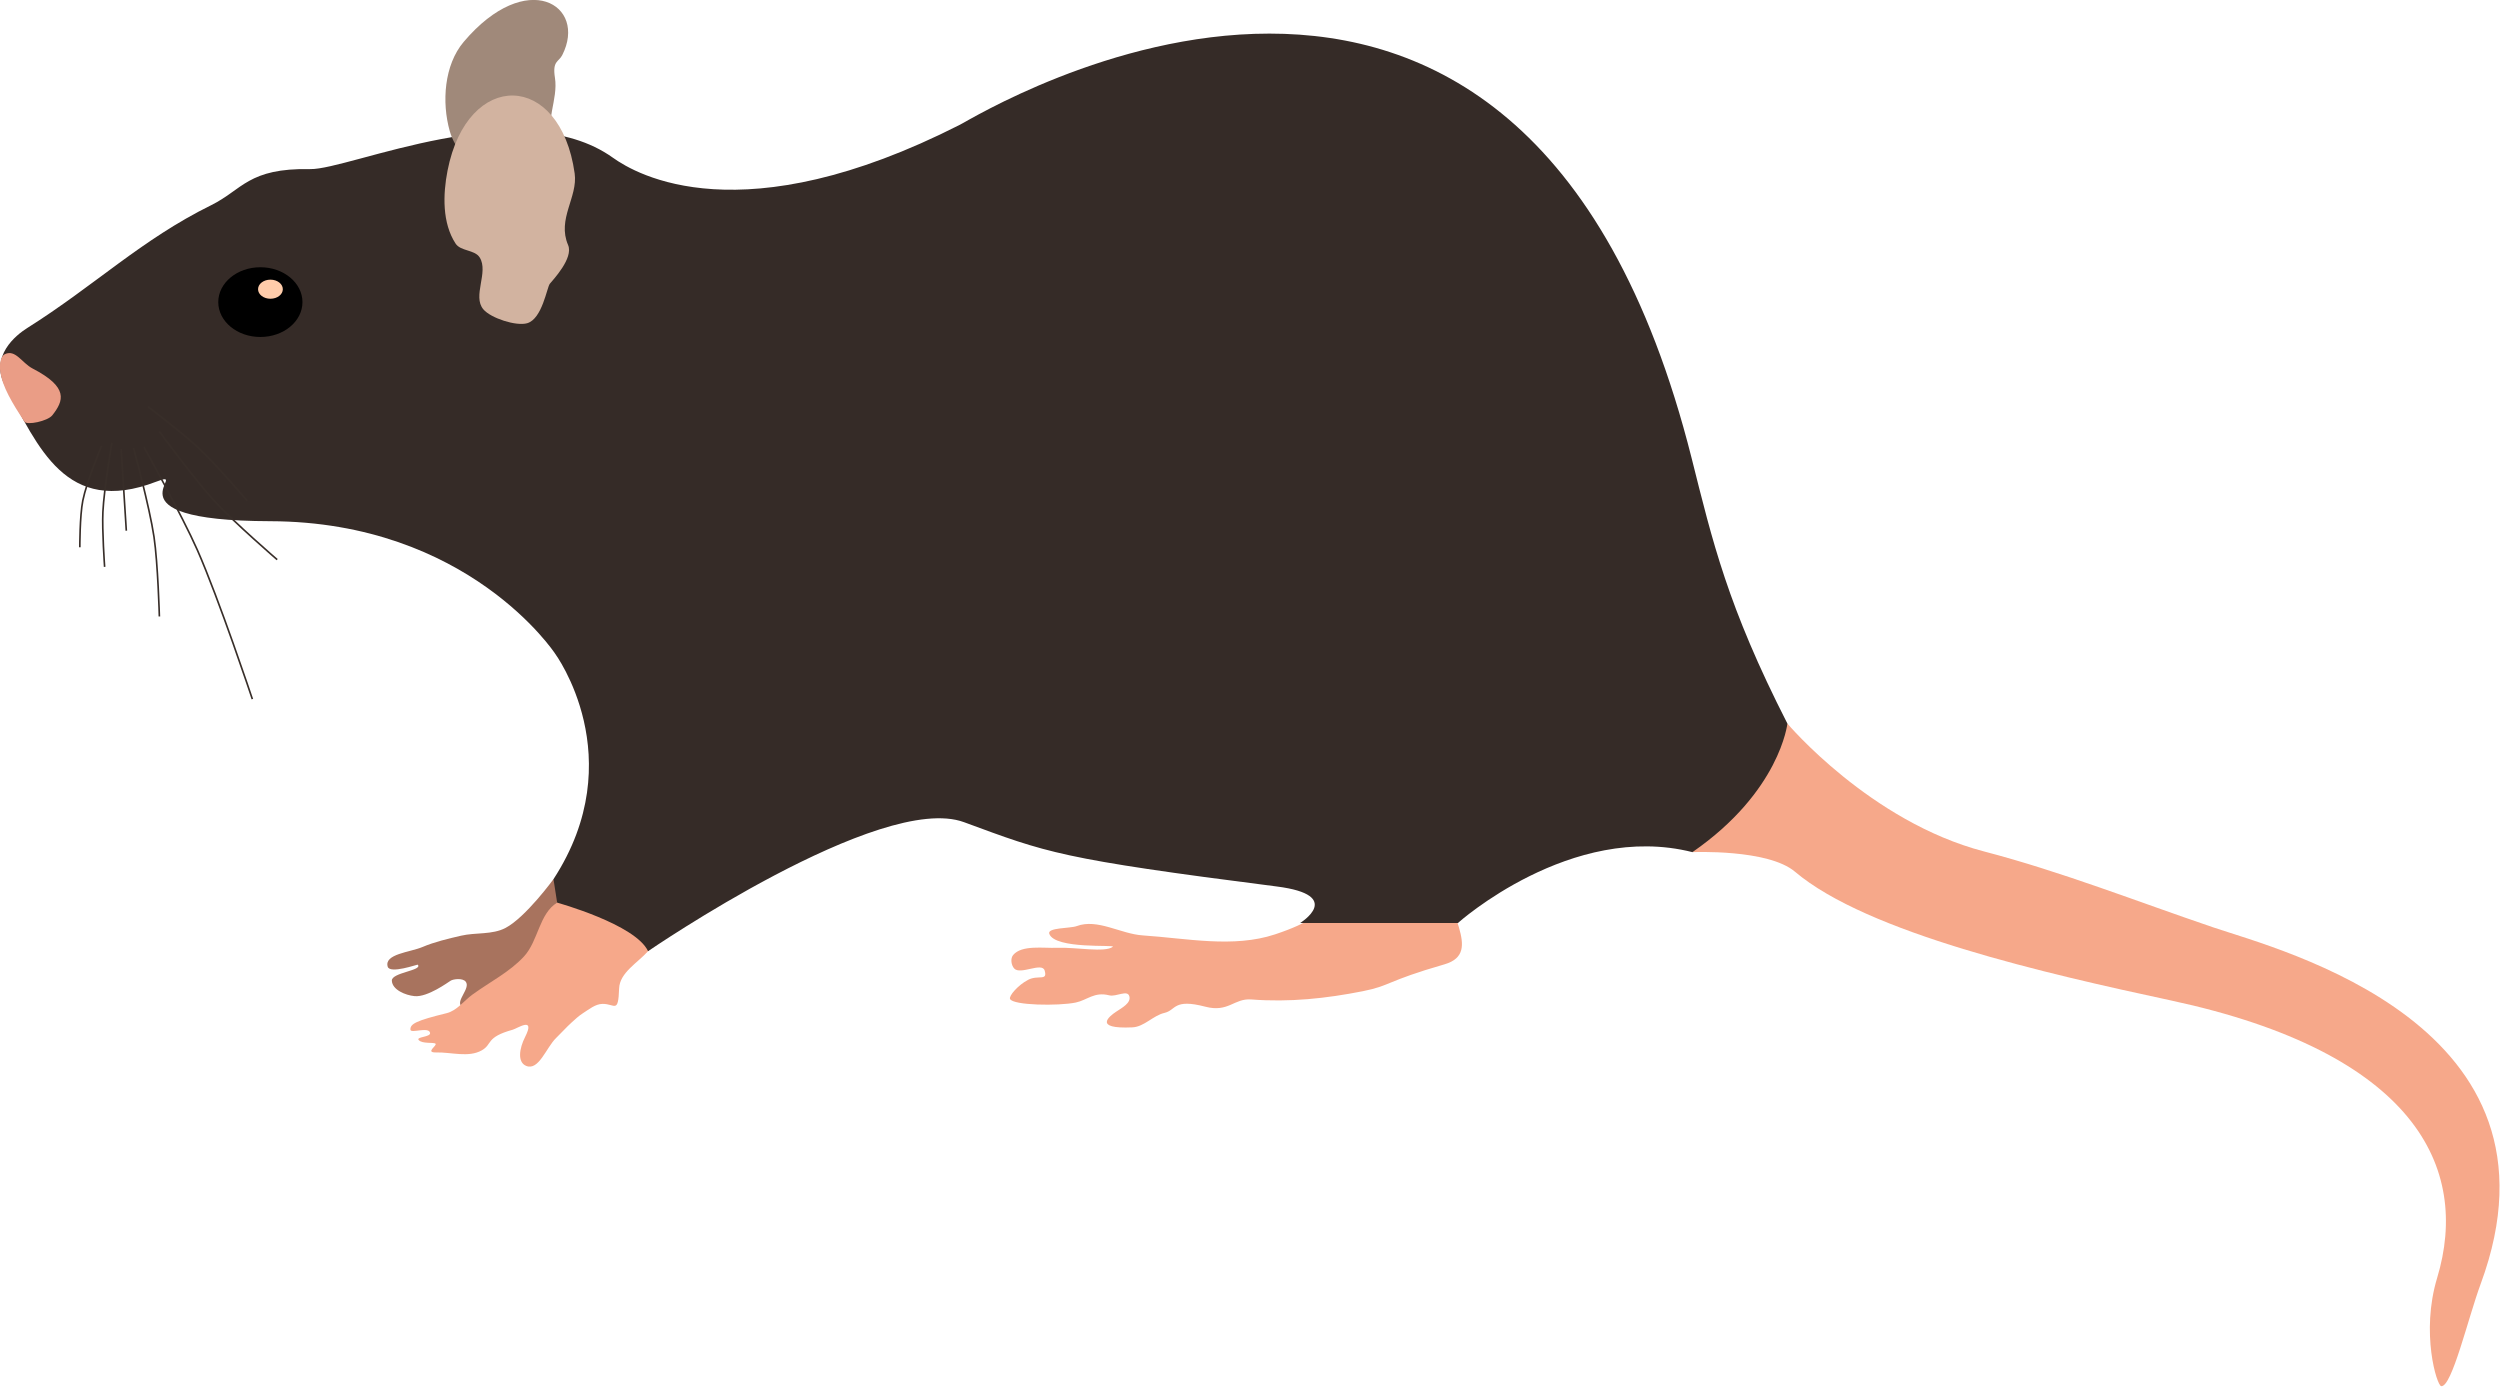 <?xml version="1.0" encoding="UTF-8" standalone="no"?>
<!DOCTYPE svg PUBLIC "-//W3C//DTD SVG 1.1//EN" "http://www.w3.org/Graphics/SVG/1.1/DTD/svg11.dtd">
<svg width="100%" height="100%" viewBox="0 0 1749 970" version="1.1" xmlns="http://www.w3.org/2000/svg" xmlns:xlink="http://www.w3.org/1999/xlink" xml:space="preserve" xmlns:serif="http://www.serif.com/" style="fill-rule:evenodd;clip-rule:evenodd;">
    <g transform="matrix(1,0,0,1,-400.697,-300)">
        <g id="mouse_side.svg" transform="matrix(4.167,0,0,4.167,1275,784.869)">
            <g transform="matrix(1,0,0,1,-209.833,-116.369)">
                <g id="Mouse">
                    <g id="Back-Foot" serif:id="Back Foot" transform="matrix(1,0,0,1,-94.472,-199.003)">
                        <path id="path24383" d="M193.232,348.389L188.028,350.557C188.028,350.557 193.369,357.986 191.67,361.399C188.587,367.594 177.247,372.482 171.983,367.99C170.913,367.077 173.549,364.931 172.677,363.827C172.156,363.167 170.595,363.393 170.162,363.654C169.728,363.914 166.282,366.468 164.091,366.255C162.558,366.107 160.338,365.192 160.275,363.654C160.218,362.278 165.582,361.942 164.611,360.965C164.568,360.922 159.955,362.561 159.581,361.312C158.941,359.179 163.341,358.885 165.392,358.016C167.472,357.135 169.696,356.621 171.896,356.108C174.354,355.535 177.12,355.979 179.355,354.807C182.747,353.028 187.414,346.617 187.414,346.617L193.232,348.389Z" style="fill:rgb(168,115,94);fill-rule:nonzero;"/>
                    </g>
                    <g id="Feet" transform="matrix(1,0,0,1,-94.472,-199.003)">
                        <path id="path3734" d="M378.63,342.079C378.63,342.079 391.315,341.524 395.847,345.364C407.996,355.66 438.048,362.484 458.967,366.978C499.797,375.747 509.285,394.933 503.658,413.577C500.884,422.767 503.61,431.666 504.349,431.738C506.139,431.914 508.848,420.322 510.972,414.567C527.034,371.058 477.307,358.521 466.081,354.712C453.275,350.367 440.652,345.375 427.568,341.956C408.459,336.963 394.575,320.492 394.575,320.492L378.63,342.079Z" style="fill:rgb(246,168,138);fill-rule:nonzero;"/>
                        <path id="path16079" d="M338.217,345.997C336.231,351.455 343.879,358.93 337.003,360.915C327.098,363.774 328.017,364.488 323.3,365.425C317.158,366.644 311.011,367.307 304.567,366.812C301.658,366.589 300.761,369.049 296.848,368.026C291.454,366.617 291.969,368.613 289.996,369.067C288.08,369.509 286.584,371.404 284.619,371.496C277.904,371.808 280.789,369.597 281.844,368.894C282.912,368.181 284.394,367.401 284.099,366.292C283.784,365.108 281.903,366.423 280.716,366.118C278.199,365.474 277.035,366.93 275.079,367.333C272.19,367.926 264.566,367.819 264.064,366.726C263.836,366.227 265.407,364.396 267.1,363.517C268.805,362.631 270.419,363.799 269.875,361.955C269.442,360.487 265.778,362.751 264.758,361.609C264.256,361.046 264.101,359.932 264.585,359.354C266.038,357.614 269.692,358.234 271.957,358.139C275.077,358.009 280.008,358.995 281.323,357.966C281.819,357.578 271.633,358.427 270.656,355.798C270.256,354.722 274.178,354.899 275.252,354.497C278.752,353.186 282.625,355.812 286.354,356.058C293.739,356.546 301.53,358.21 308.556,355.884C314.773,353.827 315.484,352.337 319.137,351.028C325.329,348.809 340.466,339.816 338.217,345.997L338.217,345.997Z" style="fill:rgb(246,168,138);fill-rule:nonzero;"/>
                        <path id="path21404" d="M203.292,358.71C201.53,360.672 198.533,362.319 198.435,364.954C198.275,369.274 197.749,367.537 195.66,367.556C194.444,367.568 193.392,368.468 192.364,369.117C191.67,369.557 191.066,370.127 190.456,370.679C189.547,371.502 188.737,372.429 187.854,373.28C186.206,374.871 184.941,378.841 182.824,377.964C181.327,377.344 181.664,375.052 182.651,373.107C184.449,369.564 181.343,371.678 180.569,371.893C175.97,373.169 177.216,374.322 175.365,375.362C173.145,376.609 170.279,375.651 167.733,375.709C165.759,375.754 167.943,374.551 167.606,374.239C167.308,373.962 165.378,374.305 164.785,373.627C164.288,373.06 166.846,373.151 166.693,372.413C166.466,371.324 163.444,372.57 163.397,371.893C163.329,370.904 164.378,370.365 169.468,369.117C171.198,368.693 172.366,367.045 173.804,365.995C176.709,363.875 180.045,362.227 182.477,359.577C184.865,356.977 185.012,352.393 188.028,350.557C195.358,346.097 210.19,340.819 213.7,348.649C215.673,353.053 206.516,355.12 203.292,358.71L203.292,358.71Z" style="fill:rgb(246,168,138);fill-rule:nonzero;"/>
                    </g>
                    <g id="Body" transform="matrix(1,0,0,1,-94.472,-199.003)">
                        <path id="path559" d="M378.507,275.969C349.881,162.193 259.008,218.248 255.676,219.944C218.986,238.616 201.33,228.309 197.395,225.495C181.908,214.422 153.146,227.532 146.572,227.403C136.154,227.198 135.218,230.86 129.92,233.474C118.24,239.236 110.378,246.96 99.048,254.094C97.213,255.249 92.622,258.837 95.424,263.949C100.901,273.943 105.509,285.733 120.69,279.894C127.068,277.441 110.922,286.437 139.824,286.517C173.129,286.61 187.659,308.717 187.659,308.717C187.659,308.717 200.66,326.257 187.414,346.617L188.028,350.557C188.028,350.557 201.211,354.2 203.292,358.71C203.292,358.71 242.362,331.899 256.345,337.05C270.327,342.202 272.275,343.176 308.84,347.844C320.369,349.316 312.765,353.976 312.765,353.976L339.258,353.976C339.258,353.976 358.269,336.928 378.63,342.079C393.348,331.899 394.575,320.492 394.575,320.492C384.5,300.743 382.017,289.918 378.507,275.969Z" style="fill:rgb(53,43,39);fill-rule:nonzero;"/>
                    </g>
                    <g id="Eyes" transform="matrix(1,0,0,1,-94.472,-199.003)">
                        <g id="g26586">
                            <ellipse id="path25586" cx="138.202" cy="249.735" rx="7.068" ry="5.854"/>
                            <ellipse id="path25803" cx="139.893" cy="247.567" rx="2.081" ry="1.604" style="fill:rgb(255,204,170);"/>
                        </g>
                    </g>
                    <g id="Eyes-2" serif:id="Eyes 2" transform="matrix(1,0,0,1,-94.472,-199.003)">
                        <path id="path39409" d="M176.252,228.38C173.423,226.844 170.871,224.119 169.997,221.021C168.626,216.162 169.069,209.912 172.327,206.057C182.92,193.524 193.15,199.877 188.886,208.265C188.282,209.452 187.203,209.198 187.659,212.067C187.949,213.891 187.502,215.77 187.168,217.586C186.433,221.597 187.258,227.112 183.857,229.361C181.725,230.771 178.499,229.599 176.252,228.38Z" style="fill:rgb(160,137,122);fill-rule:nonzero;"/>
                    </g>
                    <g id="Eyes-1" serif:id="Eyes 1" transform="matrix(1,0,0,1,-94.472,-199.003)">
                        <path id="path26625" d="M170.978,239.909C168.728,236.466 168.838,231.68 169.629,227.644C172.966,210.625 188.566,210.926 190.971,228.134C191.527,232.119 187.981,235.782 189.867,240.154C190.815,242.354 187.291,246.042 186.8,246.655C186.31,247.268 185.526,252.549 182.998,253.278C181.14,253.814 176.889,252.423 175.639,250.948C173.757,248.728 176.57,244.706 175.026,242.24C174.2,240.92 171.83,241.212 170.978,239.909Z" style="fill:rgb(210,179,160);fill-rule:nonzero;"/>
                        <path id="path40767" d="M95.271,258.491C97.079,257.584 98.165,259.953 99.962,260.883C106.052,264.033 105.195,266.292 103.274,268.733C102.493,269.724 99.003,270.452 98.582,269.806C96.547,266.678 94.877,263.948 94.523,261.336C94.333,259.939 94.694,258.781 95.271,258.491Z" style="fill:rgb(234,157,134);fill-rule:nonzero;"/>
                    </g>
                    <g id="Whiskers" transform="matrix(1,0,0,1,-94.472,-199.003)">
                        <path id="path44781" d="M111.533,273.889C111.533,273.889 109.027,279.879 108.395,283.042C107.881,285.612 107.891,290.888 107.891,290.888" style="fill:none;fill-rule:nonzero;stroke:rgb(56,46,41);stroke-width:0.28px;"/>
                        <path id="path44783" d="M113.268,273.369C113.268,273.369 111.955,281.064 111.765,284.954C111.615,288.028 112.054,294.184 112.054,294.184" style="fill:none;fill-rule:nonzero;stroke:rgb(56,46,41);stroke-width:0.28px;"/>
                        <path id="path44785" d="M114.829,274.41L115.696,288.113" style="fill:none;fill-rule:nonzero;stroke:rgb(56,46,41);stroke-width:0.28px;"/>
                        <path id="path44787" d="M116.91,274.236C116.91,274.236 119.599,284.109 120.346,289.159C120.999,293.571 121.247,302.51 121.247,302.51" style="fill:none;fill-rule:nonzero;stroke:rgb(56,46,41);stroke-width:0.28px;"/>
                        <path id="path44789" d="M118.645,274.063C118.645,274.063 124.997,285.413 127.622,291.352C131.218,299.488 136.858,316.386 136.858,316.386" style="fill:none;fill-rule:nonzero;stroke:rgb(56,46,41);stroke-width:0.28px;"/>
                        <path id="path44791" d="M121.247,271.461C121.247,271.461 127.2,279.574 130.606,283.263C133.825,286.75 141.021,292.97 141.021,292.97" style="fill:none;fill-rule:nonzero;stroke:rgb(56,46,41);stroke-width:0.28px;"/>
                        <path id="path44793" d="M119.339,267.298C119.339,267.298 125.177,271.727 127.84,274.234C130.759,276.984 135.991,283.083 135.991,283.083" style="fill:none;fill-rule:nonzero;stroke:rgb(56,46,41);stroke-width:0.28px;"/>
                    </g>
                </g>
            </g>
        </g>
    </g>
</svg>

